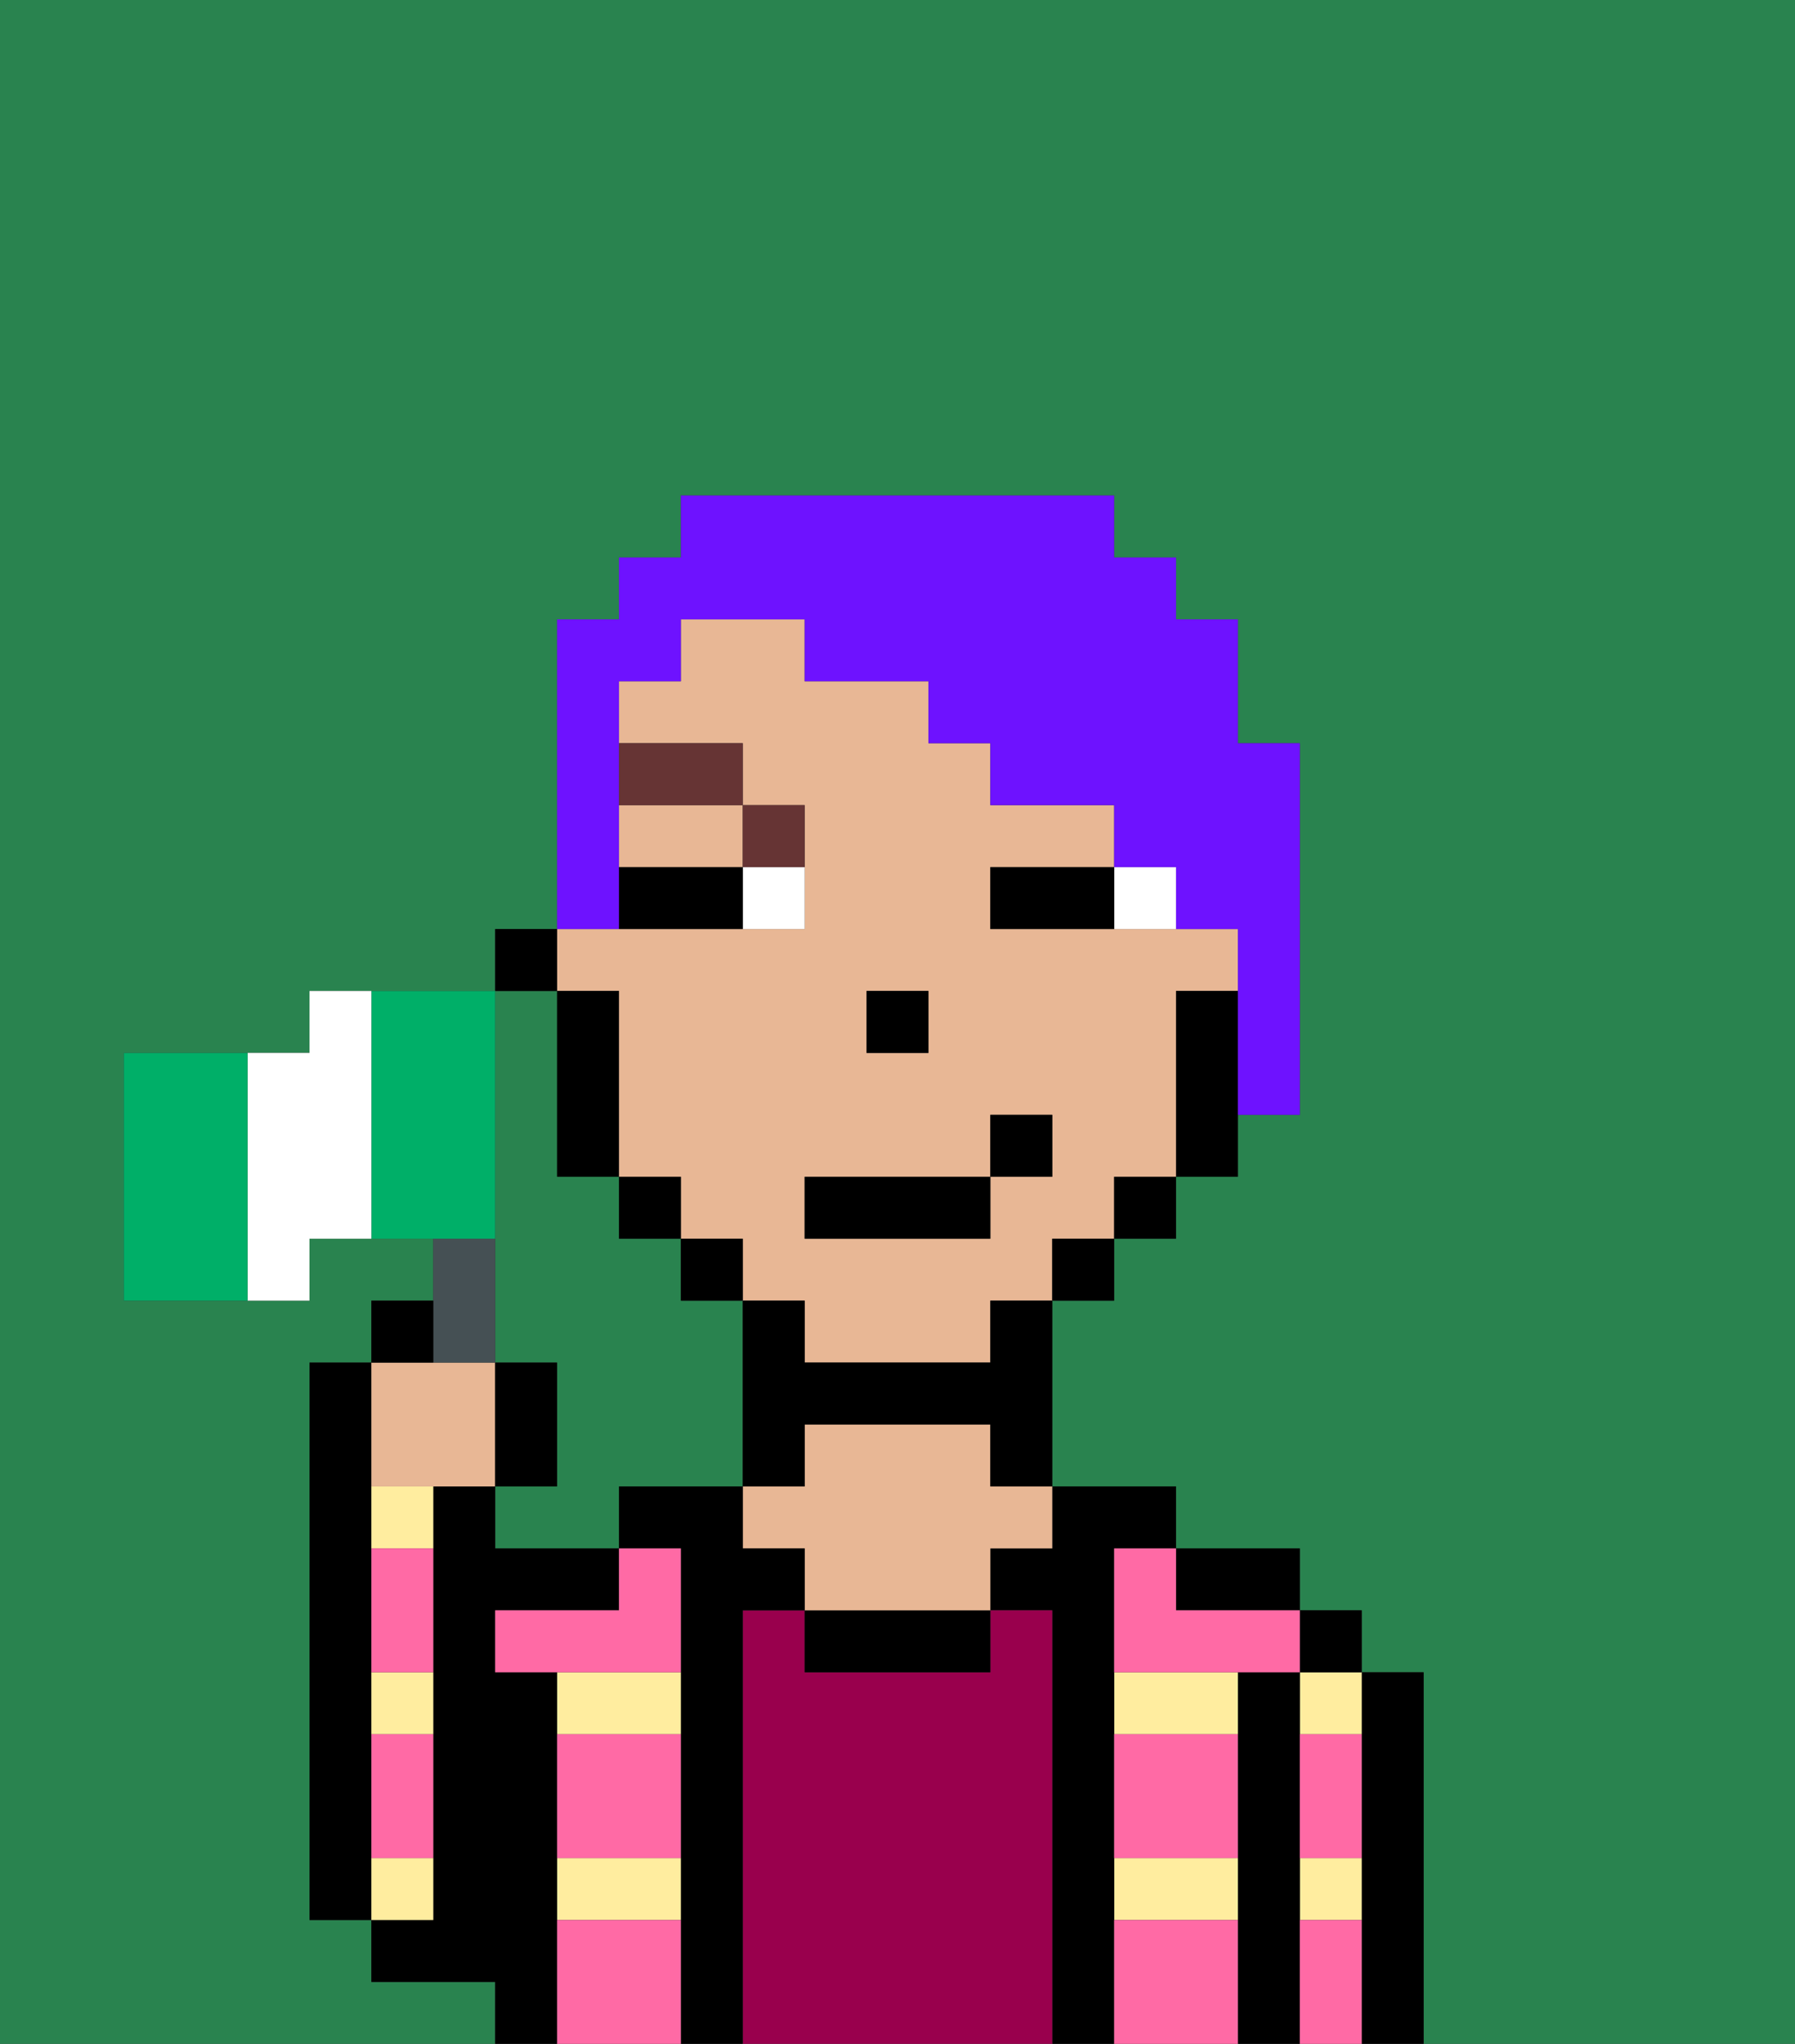 <svg xmlns="http://www.w3.org/2000/svg" viewBox="0 0 29 33"><rect x="0" y="0" width="29" height="33" fill="#333333" stroke="none"/><defs><style>polygon,rect,path{shape-rendering:crispedges;}.oa166-1{fill:#29834f;}.oa166-2{fill:#000000;}.oa166-3{fill:#ffed9f;}.oa166-4{fill:#99004d;}.oa166-5{fill:#e8b795;}.oa166-6{fill:#ff6aa5;}.oa166-7{fill:#ffffff;}.oa166-8{fill:#663434;}.oa166-9{fill:#6e12ff;}.oa166-10{fill:#455054;}.oa166-11{fill:#00af68;}</style></defs><path class="oa166-1" d="M8,19v3H9v2H8v1h2V24h2V21H11V20H10V19H9V16H8v3Z"/><path class="oa166-1" d="M0,33H8V32H6V31H5V22H6V21H7V20H5v1H2V17H5V16H8V15H9V10h1V9h1V8h7V9h1v1h1v2h1v6H20v1H19v1H18v1H17v3h2v1h2v1h1v1h1v6h6V0H0Z"/><path class="oa166-2" d="M6,29V22H5v9H6V29Z"/><path class="oa166-2" d="M23,27H22v6h1V27Z"/><path class="oa166-3" d="M21,28h1V27H21Z"/><path class="oa166-3" d="M21,31h1V30H21Z"/><rect class="oa166-2" x="21" y="26" width="1" height="1"/><path class="oa166-2" d="M21,30V27H20v6h1V30Z"/><path class="oa166-3" d="M18,28h2V27H18Z"/><path class="oa166-3" d="M18,31h2V30H18Z"/><path class="oa166-2" d="M20,26h1V25H19v1Z"/><path class="oa166-2" d="M18,30V25h1V24H17v1H16v1h1v7h1V30Z"/><path class="oa166-4" d="M17,26H16v1H13V26H12v7h5V26Z"/><path class="oa166-2" d="M13,26v1h3V26H13Z"/><path class="oa166-5" d="M16,23H13v1H12v1h1v1h3V25h1V24H16Z"/><path class="oa166-2" d="M12,26h1V25H12V24H10v1h1v8h1V26Z"/><path class="oa166-3" d="M9,28h2V27H9Z"/><path class="oa166-3" d="M9,31h2V30H9Z"/><path class="oa166-2" d="M9,30V27H8V26h2V25H8V24H7v7H6v1H8v1H9V30Z"/><path class="oa166-3" d="M6,28H7V27H6Z"/><path class="oa166-3" d="M6,25H7V24H6Z"/><path class="oa166-3" d="M7,30H6v1H7Z"/><path class="oa166-6" d="M18,31v2h2V31Z"/><path class="oa166-6" d="M9,31v2h2V31Z"/><path class="oa166-6" d="M18,29v1h2V28H18Z"/><path class="oa166-6" d="M9,29v1h2V28H9Z"/><path class="oa166-6" d="M18,26v1h3V26H19V25H18Z"/><path class="oa166-6" d="M9,26H8v1h3V25H10v1Z"/><path class="oa166-6" d="M6,29v1H7V28H6Z"/><path class="oa166-6" d="M6,26v1H7V25H6Z"/><path class="oa166-6" d="M21,31v2h1V31Z"/><path class="oa166-6" d="M21,29v1h1V28H21Z"/><path class="oa166-5" d="M10,16v3h1v1h1v1h1v1h3V21h1V20h1V19h1V16h1V15H16V14h2V13H16V12H15V11H13V10H11v1H10v1h2v1h1v2H9v1Zm4,0h1v1H14Zm-1,3h3V18h1v1H16v1H13Z"/><path class="oa166-5" d="M10,14h2V13H10Z"/><path class="oa166-2" d="M19,16v3h1V16Z"/><rect class="oa166-2" x="18" y="19" width="1" height="1"/><rect class="oa166-2" x="17" y="20" width="1" height="1"/><path class="oa166-2" d="M16,22H13V21H12v3h1V23h3v1h1V21H16Z"/><rect class="oa166-2" x="11" y="20" width="1" height="1"/><rect class="oa166-2" x="10" y="19" width="1" height="1"/><path class="oa166-2" d="M10,16H9v3h1V16Z"/><rect class="oa166-2" x="8" y="15" width="1" height="1"/><rect class="oa166-2" x="14" y="16" width="1" height="1"/><path class="oa166-7" d="M18,14v1h1V14Z"/><path class="oa166-7" d="M12,15h1V14H12Z"/><path class="oa166-2" d="M17,14H16v1h2V14Z"/><path class="oa166-2" d="M11,14H10v1h2V14Z"/><path class="oa166-8" d="M13,14V13H12v1Z"/><rect class="oa166-8" x="10" y="12" width="2" height="1"/><rect class="oa166-2" x="13" y="19" width="3" height="1"/><rect class="oa166-2" x="16" y="18" width="1" height="1"/><path class="oa166-9" d="M10,14V11h1V10h2v1h2v1h1v1h2v1h1v1h1v3h1V12H20V10H19V9H18V8H11V9H10v1H9v5h1Z"/><path class="oa166-5" d="M7,24H8V22H6v2Z"/><path class="oa166-10" d="M8,22V20H7v2Z"/><path class="oa166-2" d="M7,21H6v1H7Z"/><path class="oa166-2" d="M9,22H8v2H9Z"/><path class="oa166-11" d="M8,19V16H6v4H8Z"/><path class="oa166-7" d="M6,16H5v1H4v4H5V20H6V16Z"/><path class="oa166-11" d="M4,17H2v4H4V17Z"/></svg>